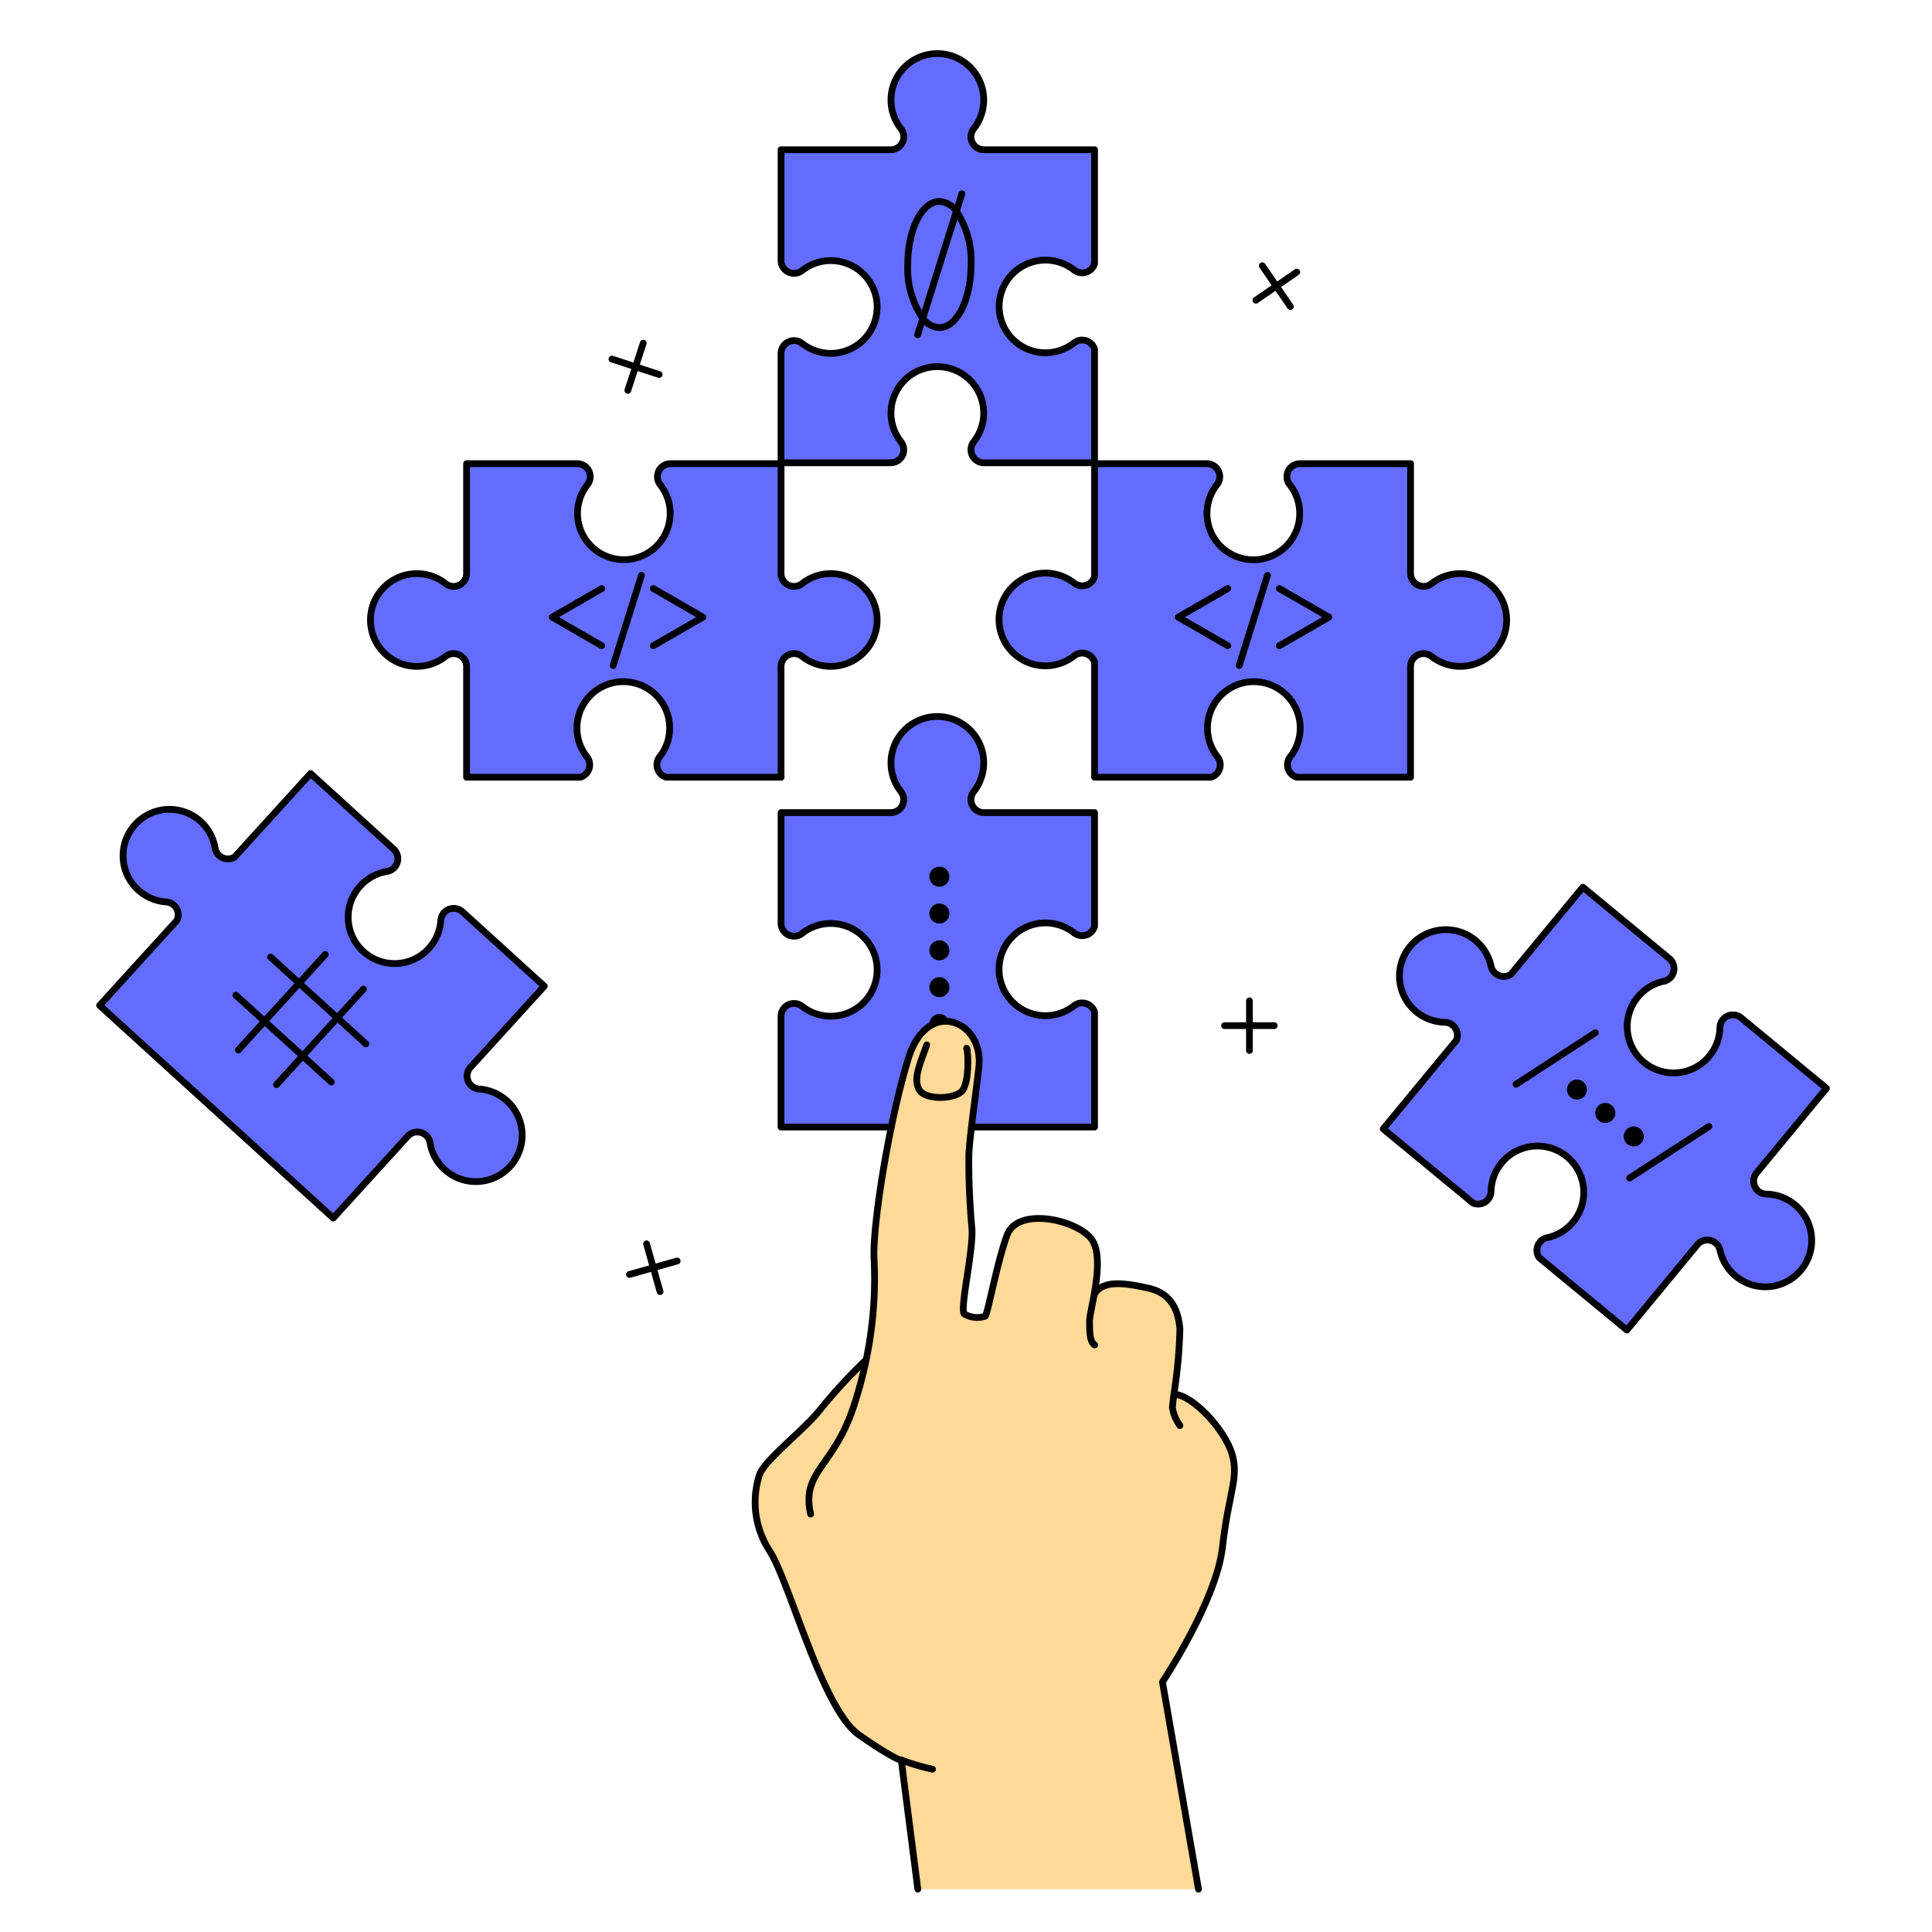 <svg xmlns="http://www.w3.org/2000/svg" viewBox="0 0 200 200" height="300" width="300"><defs></defs><path d="M163.678 112.262a.684.684 0 1 1-.962.095.684.684 0 0 1 .962-.095Z" fill="#000000"></path><path d="M166.619 114.689a.685.685 0 1 1-.965.091.684.684 0 0 1 .965-.091Z" fill="#000000"></path><path d="M169.561 117.116a.686.686 0 1 1-.966.091.688.688 0 0 1 .966-.091Z" fill="#000000"></path><path fill="#000000" d="M96.561 90.757a.685.685 0 1 0 1.37 0 .685.685 0 1 0-1.37 0"></path><path fill="#000000" d="M96.561 94.569a.685.685 0 1 0 1.37 0 .685.685 0 1 0-1.37 0"></path><path fill="#000000" d="M96.561 98.381a.685.685 0 1 0 1.37 0 .685.685 0 1 0-1.37 0"></path><path fill="#000000" d="M96.561 102.193a.685.685 0 1 0 1.37 0 .685.685 0 1 0-1.37 0"></path><path d="m189.079 112.664-7.225 8.754a1.342 1.342 0 0 0 .979 2.2h.028a4.8 4.8 0 1 1-4.8 5.82.229.229 0 0 0-.007-.028 1.343 1.343 0 0 0-2.346-.546l-7.289 8.827-9.086-7.5a1.346 1.346 0 0 1 .811-2.057h.028a4.8 4.8 0 1 0-5.816-4.8v.024a1.34 1.34 0 0 1-1.861 1.189l-9.173-7.571-.123-.1 7.572-9.173a1.344 1.344 0 0 0-1.186-1.865h-.028a4.8 4.8 0 1 1 4.8-5.816.163.163 0 0 1 .007.028 1.342 1.342 0 0 0 2.053.812l7.443-9.013 8.949 7.386a1.347 1.347 0 0 1-.545 2.351h-.028a4.8 4.8 0 1 0 5.816 4.8.058.058 0 0 1 0-.024 1.343 1.343 0 0 1 2.2-.983Zm-19.427 5.418a.686.686 0 1 0-.966.091.688.688 0 0 0 .966-.091Zm-2.942-2.427a.686.686 0 1 0-.965.09.684.684 0 0 0 .965-.09Zm-2.937-2.428a.684.684 0 1 0-.966.091.684.684 0 0 0 .966-.091Z" fill="#646cff75"></path><path d="M155.925 63.631a4.8 4.8 0 0 1-7.726 4.323.283.283 0 0 0-.025-.017 1.343 1.343 0 0 0-2.157 1.073v11.447h-11.783a1.344 1.344 0 0 1-.682-2.1c.007-.007.01-.014.017-.021a4.8 4.8 0 0 0-4.322-7.729 4.8 4.8 0 0 0-3.221 7.729c.007.007.01.014.017.021a1.342 1.342 0 0 1-.682 2.1h-12.052V68.563a1.344 1.344 0 0 0-2.1-.682c-.007.007-.014.01-.021.017a4.8 4.8 0 1 1 0-7.544l.021.018a1.344 1.344 0 0 0 2.1-.682V48h11.6a1.343 1.343 0 0 1 1.074 2.158.078.078 0 0 1-.017.021 4.8 4.8 0 1 0 7.543 0c-.007-.007-.01-.014-.017-.021A1.344 1.344 0 0 1 134.57 48h11.447v11.354a1.343 1.343 0 0 0 2.157 1.074l.021-.018a4.8 4.8 0 0 1 7.73 3.221Z" fill="#646cff75"></path><path d="m121.525 144.322.111.014c1.938.186 5.17 3.694 5.908 6.184s-.371 4.022-.99 9.617-6.215 13.983-6.215 13.983l3.728 21.446H95.008L93.3 182.2s-.5.084-4.347-2.591-7.1-15.571-9.243-19.012a9.224 9.224 0 0 1-1.119-7.817c.419-1.58 4.745-4.791 6.375-6.931a53.8 53.8 0 0 1 4.54-4.932l.126.025a41.079 41.079 0 0 0 .857-10.587c-.133-2.371.657-8.218 1.783-13.685.542-2.619 1.158-5.151 1.791-7.169 1.948-6.24 7.764-3.889 7.278.909-.165 1.595-.514 4.067-.766 6.229a47.024 47.024 0 0 0-.276 2.868 76.122 76.122 0 0 0 .325 7.732c.129 2.274-1.284 8.338-.8 8.772a2.543 2.543 0 0 0 2.161.241c.287-.241 1.154-5.285 2.256-8.359s7.449-1.588 8.82.479c.822 1.239.564 3.617.224 5.551l.042.007c.878-1.448 3.113-1.14 5.61-.57s3.057 2.542 3.211 4.2a51.978 51.978 0 0 1-.623 6.762Z" fill="#ffd997"></path><path d="M113.309 104.778v11.894h-12.461l-.276-.031c.252-2.162.6-4.634.766-6.229.486-4.8-5.33-7.149-7.278-.909-.633 2.018-1.249 4.55-1.791 7.169H80.854v-11.447a1.343 1.343 0 0 1 2.158-1.073.166.166 0 0 0 .024.017 4.8 4.8 0 1 0 0-7.544l-.021.018a1.344 1.344 0 0 1-2.158-1.074V84.122h11.349a1.344 1.344 0 0 0 1.074-2.158l-.018-.021a4.8 4.8 0 1 1 7.544 0 .078.078 0 0 0-.017.021 1.343 1.343 0 0 0 1.073 2.158h11.447v11.783a1.344 1.344 0 0 1-2.1.682l-.021-.018a4.8 4.8 0 1 0 0 7.544c.007-.007.014-.01.021-.017a1.344 1.344 0 0 1 2.1.682ZM97.931 90.757a.686.686 0 1 0-.685.685.686.686 0 0 0 .685-.685Zm0 3.812a.686.686 0 1 0-.685.685.686.686 0 0 0 .685-.685Zm0 3.812a.686.686 0 1 0-.685.686.685.685 0 0 0 .685-.686Zm0 3.812a.686.686 0 1 0-.685.686.686.686 0 0 0 .685-.686Z" fill="#646cff75"></path><path d="M95.529 32.949a2.267 2.267 0 0 0 1.717.965c1.812 0 3.277-2.923 3.277-6.529a9.274 9.274 0 0 0-1.518-5.509 2.3 2.3 0 0 0-1.759-1.021c-1.812 0-3.277 2.924-3.277 6.53a9.178 9.178 0 0 0 1.56 5.564Zm17.78 3.211v11.747h-11.447a1.343 1.343 0 0 1-1.073-2.158.186.186 0 0 1 .017-.024 4.8 4.8 0 1 0-7.544 0l.018.021a1.344 1.344 0 0 1-1.074 2.158H80.854v-11.3a1.343 1.343 0 0 1 2.158-1.073.186.186 0 0 1 .024.017 4.8 4.8 0 1 0 0-7.544c-.007 0-.014.011-.021.014a1.343 1.343 0 0 1-2.158-1.07V15.5h11.349a1.344 1.344 0 0 0 1.074-2.158l-.018-.021a4.8 4.8 0 1 1 7.544 0 .089.089 0 0 0-.017.024 1.343 1.343 0 0 0 1.073 2.158h11.447v11.784a1.344 1.344 0 0 1-2.1.682l-.021-.018a4.8 4.8 0 1 0 0 7.541.085.085 0 0 0 .021-.014 1.342 1.342 0 0 1 2.1.682Z" fill="#646cff75"></path><path d="M99.005 21.876a9.274 9.274 0 0 1 1.518 5.509c0 3.606-1.465 6.529-3.277 6.529a2.267 2.267 0 0 1-1.717-.965Z" fill="#646cff75"></path><path d="m99.005 21.876-3.476 11.073a9.178 9.178 0 0 1-1.56-5.564c0-3.606 1.465-6.53 3.277-6.53a2.3 2.3 0 0 1 1.759 1.021Z" fill="#646cff75"></path><path d="M90.762 63.631a4.8 4.8 0 0 1-7.726 4.323.186.186 0 0 0-.024-.017 1.343 1.343 0 0 0-2.158 1.073v11.447H68.963a1.342 1.342 0 0 1-.682-2.1c0-.007.01-.014.014-.021a4.8 4.8 0 1 0-7.541 0 .112.112 0 0 0 .018.021 1.345 1.345 0 0 1-.682 2.1H48.3V69.01a1.343 1.343 0 0 0-2.158-1.073.078.078 0 0 0-.021.017 4.8 4.8 0 1 1 0-7.544c0 .007.01.011.017.018a1.344 1.344 0 0 0 2.162-1.074V48h11.451a1.343 1.343 0 0 1 1.073 2.158c0 .007-.01.014-.014.021a4.795 4.795 0 1 0 7.541 0 .112.112 0 0 0-.018-.021A1.345 1.345 0 0 1 69.407 48h11.447v11.354a1.344 1.344 0 0 0 2.158 1.074l.021-.018a4.762 4.762 0 0 1 3.459-1 4.81 4.81 0 0 1 4.27 4.221Z" fill="#646cff75"></path><path d="m27.379 105.719 3.949 3.591 3.592-3.945-3.949-3.591Zm28.965-3.631-7.638 8.394a1.346 1.346 0 0 0 .874 2.249h.025a4.8 4.8 0 1 1-5.075 5.582v-.028a1.344 1.344 0 0 0-2.319-.658l-7.7 8.467-24.083-21.907-.116-.105 8-8.8a1.341 1.341 0 0 0-1.095-1.916.045.045 0 0 1-.024 0 4.8 4.8 0 1 1 5.071-5.578.163.163 0 0 1 .007.028 1.341 1.341 0 0 0 2.011.909l7.866-8.645 8.586 7.81a1.343 1.343 0 0 1-.658 2.318.075.075 0 0 1-.028 0 4.8 4.8 0 1 0 5.578 5.074.045.045 0 0 0 0-.024 1.342 1.342 0 0 1 2.245-.874Z" fill="#646cff75"></path><path fill="#646cff75" d="m27.372 105.716 3.59-3.943 3.947 3.593-3.59 3.943Z"></path><path d="m124.067 195.566-3.728-21.446s5.592-8.39 6.215-13.983 1.727-7.124.989-9.617-3.969-6-5.907-6.184" fill="none" stroke="#000000" stroke-linecap="round" stroke-linejoin="round" stroke-width=".699"></path><path d="M89.5 140.919a53.8 53.8 0 0 0-4.54 4.932c-1.63 2.14-5.956 5.351-6.375 6.931a9.224 9.224 0 0 0 1.119 7.817c2.14 3.441 5.4 16.336 9.243 19.012S93.3 182.2 93.3 182.2l1.711 13.364" fill="none" stroke="#000000" stroke-linecap="round" stroke-linejoin="round" stroke-width=".699"></path><path d="M122.144 147.578a4.449 4.449 0 0 1-.773-1.825c0-.186.063-.717.154-1.431a51.978 51.978 0 0 0 .619-6.757c-.154-1.661-.714-3.633-3.211-4.2s-4.732-.878-5.61.57" fill="none" stroke="#000000" stroke-linecap="round" stroke-linejoin="round" stroke-width=".699"></path><path d="M113.323 139.23c-.531-.336-.531-1.441-.531-2.5 0-.423.262-1.514.489-2.808.34-1.934.6-4.313-.224-5.551-1.371-2.067-7.715-3.556-8.82-.479s-1.969 8.118-2.256 8.359a2.543 2.543 0 0 1-2.161-.241c-.483-.434.93-6.5.8-8.772a76.134 76.134 0 0 1-.325-7.732c.042-.78.146-1.784.276-2.868.252-2.162.6-4.634.766-6.229.486-4.8-5.33-7.149-7.278-.909-.633 2.018-1.249 4.55-1.791 7.169-1.126 5.467-1.916 11.314-1.783 13.685a41.079 41.079 0 0 1-.857 10.587 42.768 42.768 0 0 1-1.284 4.728c-2.091 6.271-5.41 6.638-4.428 11.066" fill="none" stroke="#000000" stroke-linecap="round" stroke-linejoin="round" stroke-width=".699"></path><path d="M93.3 182.2a25.766 25.766 0 0 0 3.232.951" fill="none" stroke="#000000" stroke-linecap="round" stroke-linejoin="round" stroke-width=".699"></path><path d="M95.941 108.167c-.678 1.895-1.454 3.546-.776 4.662s3.886.972 4.515 0 .584-3.69.388-4.323" fill="none" stroke="#000000" stroke-linecap="round" stroke-linejoin="round" stroke-width=".699"></path><path d="M100.848 116.672h12.461v-11.894a1.344 1.344 0 0 0-2.1-.682c-.007.007-.014.01-.021.017a4.8 4.8 0 1 1 0-7.544l.021.018a1.344 1.344 0 0 0 2.1-.682V84.122h-11.447a1.343 1.343 0 0 1-1.073-2.158.078.078 0 0 1 .017-.021 4.8 4.8 0 1 0-7.544 0l.018.021a1.344 1.344 0 0 1-1.074 2.158H80.854v11.447a1.344 1.344 0 0 0 2.158 1.074l.021-.018a4.8 4.8 0 1 1 0 7.544.166.166 0 0 1-.024-.017 1.343 1.343 0 0 0-2.158 1.073v11.447h11.418" fill="none" stroke="#000000" stroke-linecap="round" stroke-linejoin="round" stroke-width=".699"></path><path d="M80.854 48.054v11.3a1.344 1.344 0 0 0 2.158 1.074l.021-.018a4.8 4.8 0 1 1 0 7.544.186.186 0 0 0-.024-.017 1.343 1.343 0 0 0-2.158 1.073v11.447" fill="none" stroke="#000000" stroke-linecap="round" stroke-linejoin="round" stroke-width=".699"></path><path d="M113.309 47.907h-11.447a1.343 1.343 0 0 1-1.073-2.158.186.186 0 0 1 .017-.024 4.8 4.8 0 1 0-7.544 0l.018.021a1.344 1.344 0 0 1-1.074 2.158H80.854" fill="none" stroke="#000000" stroke-linecap="round" stroke-linejoin="round" stroke-width=".699"></path><path d="M113.309 80.457V68.563a1.344 1.344 0 0 0-2.1-.682c-.007.007-.014.01-.021.017a4.8 4.8 0 1 1 0-7.544l.021.018a1.344 1.344 0 0 0 2.1-.682V48.054" fill="none" stroke="#000000" stroke-linecap="round" stroke-linejoin="round" stroke-width=".699"></path><path d="M113.309 48.054V36.16a1.342 1.342 0 0 0-2.1-.682.085.085 0 0 1-.021.014 4.795 4.795 0 1 1 0-7.541l.021.018a1.344 1.344 0 0 0 2.1-.682V15.5h-11.447a1.343 1.343 0 0 1-1.073-2.158.089.089 0 0 1 .017-.024 4.8 4.8 0 1 0-7.544 0l.018.021a1.344 1.344 0 0 1-1.074 2.161H80.854v11.451a1.343 1.343 0 0 0 2.158 1.07c.007 0 .014-.01.021-.014a4.8 4.8 0 1 1 0 7.544.186.186 0 0 0-.024-.017 1.343 1.343 0 0 0-2.158 1.073v11.447" fill="none" stroke="#000000" stroke-linecap="round" stroke-linejoin="round" stroke-width=".699"></path><path d="M80.854 80.457H68.963a1.342 1.342 0 0 1-.682-2.1c0-.007.01-.014.014-.021a4.8 4.8 0 1 0-7.541 0 .112.112 0 0 0 .018.021 1.345 1.345 0 0 1-.682 2.1H48.3V69.01a1.343 1.343 0 0 0-2.158-1.073.078.078 0 0 0-.021.017 4.8 4.8 0 1 1 0-7.544c0 .007.01.011.017.018a1.344 1.344 0 0 0 2.162-1.074V48h11.451a1.343 1.343 0 0 1 1.073 2.158c0 .007-.01.014-.014.021a4.795 4.795 0 1 0 7.541 0 .112.112 0 0 0-.018-.021A1.345 1.345 0 0 1 69.407 48h11.447" fill="none" stroke="#000000" stroke-linecap="round" stroke-linejoin="round" stroke-width=".699"></path><path d="M113.467 80.457h11.894a1.342 1.342 0 0 0 .682-2.1c-.007-.007-.01-.014-.017-.021a4.8 4.8 0 1 1 7.543 0c-.007.007-.01.014-.017.021a1.344 1.344 0 0 0 .682 2.1h11.783V69.01a1.343 1.343 0 0 1 2.157-1.073.283.283 0 0 1 .025.017 4.8 4.8 0 1 0 0-7.544l-.021.018a1.343 1.343 0 0 1-2.157-1.074V48H134.57a1.344 1.344 0 0 0-1.07 2.16l.018.021a4.8 4.8 0 1 1-7.544 0 .078.078 0 0 0 .017-.021 1.343 1.343 0 0 0-1.077-2.16h-11.447" fill="none" stroke="#000000" stroke-linecap="round" stroke-linejoin="round" stroke-width=".699"></path><path d="m143.317 116.97 9.173 7.571a1.34 1.34 0 0 0 1.861-1.189v-.024a4.8 4.8 0 1 1 5.816 4.8h-.028a1.346 1.346 0 0 0-.811 2.057l9.086 7.5 7.289-8.827a1.343 1.343 0 0 1 2.346.546.229.229 0 0 1 .007.028 4.8 4.8 0 1 0 4.8-5.82h-.028a1.342 1.342 0 0 1-.979-2.2l7.225-8.754-8.827-7.288a1.343 1.343 0 0 0-2.2.983.058.058 0 0 0 0 .024 4.8 4.8 0 1 1-5.816-4.8h.028a1.347 1.347 0 0 0 .545-2.351l-8.949-7.386-7.443 9.013a1.342 1.342 0 0 1-2.053-.812.163.163 0 0 0-.007-.028 4.794 4.794 0 0 0-8.708-1.587 4.792 4.792 0 0 0 3.906 7.4h.028a1.344 1.344 0 0 1 1.186 1.865l-7.572 9.173Z" fill="none" stroke="#000000" stroke-linecap="round" stroke-linejoin="round" stroke-width=".699"></path><path d="M10.428 104.187 34.5 126.094l7.7-8.467a1.344 1.344 0 0 1 2.319.658v.028a4.8 4.8 0 1 0 5.075-5.582h-.014a1.346 1.346 0 0 1-.874-2.249l7.638-8.394-8.467-7.7a1.342 1.342 0 0 0-2.245.874.045.045 0 0 1 0 .024 4.8 4.8 0 1 1-5.578-5.074.075.075 0 0 0 .028 0 1.344 1.344 0 0 0 .658-2.319l-8.59-7.817-7.866 8.645a1.341 1.341 0 0 1-2.011-.909.163.163 0 0 0-.007-.028 4.792 4.792 0 0 0-8.621-2 4.79 4.79 0 0 0 3.55 7.582.045.045 0 0 0 .024 0 1.341 1.341 0 0 1 1.095 1.916l-8 8.8Z" fill="none" stroke="#000000" stroke-linecap="round" stroke-linejoin="round" stroke-width=".699"></path><path fill="none" stroke="#000000" stroke-linecap="round" stroke-linejoin="round" stroke-width=".699" d="m127.099 60.924-5.127 2.963 5.127 2.958"></path><path fill="none" stroke="#000000" stroke-linecap="round" stroke-linejoin="round" stroke-width=".699" d="m132.436 66.845 5.131-2.958-5.131-2.963"></path><path fill="none" stroke="#000000" stroke-linecap="round" stroke-linejoin="round" stroke-width=".699" d="m131.212 59.56-2.931 9.338"></path><path fill="none" stroke="#000000" stroke-linecap="round" stroke-linejoin="round" stroke-width=".699" d="m62.293 60.924-5.127 2.963 5.127 2.958"></path><path fill="none" stroke="#000000" stroke-linecap="round" stroke-linejoin="round" stroke-width=".699" d="m67.63 66.845 5.131-2.958-5.131-2.963"></path><path fill="none" stroke="#000000" stroke-linecap="round" stroke-linejoin="round" stroke-width=".699" d="m66.406 59.56-2.931 9.338"></path><path fill="none" stroke="#000000" stroke-linecap="round" stroke-linejoin="round" stroke-width=".699" d="m99.575 20.058-.57 1.818-3.476 11.073-.539 1.714"></path><path fill="none" stroke="#000000" stroke-linecap="round" stroke-linejoin="round" stroke-width=".699" d="m165.147 106.904-8.205 5.337"></path><path fill="none" stroke="#000000" stroke-linecap="round" stroke-linejoin="round" stroke-width=".699" d="m176.909 116.613-8.209 5.337"></path><path fill="none" stroke="#000000" stroke-linecap="round" stroke-linejoin="round" stroke-width=".699" d="M96.561 90.757a.685.685 0 1 0 1.37 0 .685.685 0 1 0-1.37 0"></path><path fill="none" stroke="#000000" stroke-linecap="round" stroke-linejoin="round" stroke-width=".699" d="M96.561 94.569a.685.685 0 1 0 1.37 0 .685.685 0 1 0-1.37 0"></path><path fill="none" stroke="#000000" stroke-linecap="round" stroke-linejoin="round" stroke-width=".699" d="M96.561 98.381a.685.685 0 1 0 1.37 0 .685.685 0 1 0-1.37 0"></path><path fill="none" stroke="#000000" stroke-linecap="round" stroke-linejoin="round" stroke-width=".699" d="M96.561 102.193a.685.685 0 1 0 1.37 0 .685.685 0 1 0-1.37 0"></path><path d="M96.56 106.005a.686.686 0 0 1 1.28-.342" fill="none" stroke="#000000" stroke-linecap="round" stroke-linejoin="round" stroke-width=".699"></path><path d="M163.678 112.262a.684.684 0 1 1-.962.095.684.684 0 0 1 .962-.095Z" fill="none" stroke="#000000" stroke-linecap="round" stroke-linejoin="round" stroke-width=".699"></path><path d="M166.619 114.689a.685.685 0 1 1-.965.091.684.684 0 0 1 .965-.091Z" fill="none" stroke="#000000" stroke-linecap="round" stroke-linejoin="round" stroke-width=".699"></path><path d="M169.561 117.116a.686.686 0 1 1-.966.091.688.688 0 0 1 .966-.091Z" fill="none" stroke="#000000" stroke-linecap="round" stroke-linejoin="round" stroke-width=".699"></path><path fill="none" stroke="#000000" stroke-linecap="round" stroke-linejoin="round" stroke-width=".699" d="m28.005 99.074 2.966 2.7 3.949 3.591 2.965 2.7"></path><path fill="none" stroke="#000000" stroke-linecap="round" stroke-linejoin="round" stroke-width=".699" d="m24.413 103.022 2.966 2.697 3.949 3.591 2.965 2.7"></path><path fill="none" stroke="#000000" stroke-linecap="round" stroke-linejoin="round" stroke-width=".699" d="m37.619 102.396-2.699 2.969-3.592 3.945-2.7 2.97"></path><path fill="none" stroke="#000000" stroke-linecap="round" stroke-linejoin="round" stroke-width=".699" d="m33.671 98.804-2.7 2.97-3.592 3.945-2.7 2.969"></path><path d="M99.005 21.876a9.274 9.274 0 0 1 1.518 5.509c0 3.606-1.465 6.529-3.277 6.529a2.267 2.267 0 0 1-1.717-.965 9.178 9.178 0 0 1-1.56-5.564c0-3.606 1.465-6.53 3.277-6.53a2.3 2.3 0 0 1 1.759 1.021Z" fill="none" stroke="#000000" stroke-linecap="round" stroke-linejoin="round" stroke-width=".699"></path><path fill="none" stroke="#000000" stroke-linecap="round" stroke-linejoin="round" stroke-width=".699" d="m134.244 28.165-4.235 2.916"></path><path fill="none" stroke="#000000" stroke-linecap="round" stroke-linejoin="round" stroke-width=".699" d="m133.583 31.742-2.913-4.235"></path><path fill="none" stroke="#000000" stroke-linecap="round" stroke-linejoin="round" stroke-width=".699" d="M129.341 103.603v5.141"></path><path fill="none" stroke="#000000" stroke-linecap="round" stroke-linejoin="round" stroke-width=".699" d="M131.912 106.173h-5.145"></path><path fill="none" stroke="#000000" stroke-linecap="round" stroke-linejoin="round" stroke-width=".699" d="m70.103 130.536-4.945 1.399"></path><path fill="none" stroke="#000000" stroke-linecap="round" stroke-linejoin="round" stroke-width=".699" d="m68.33 133.708-1.399-4.949"></path><path fill="none" stroke="#000000" stroke-linecap="round" stroke-linejoin="round" stroke-width=".699" d="m66.588 35.523-1.595 4.889"></path><path fill="none" stroke="#000000" stroke-linecap="round" stroke-linejoin="round" stroke-width=".699" d="m68.235 38.769-4.889-1.599"></path></svg>